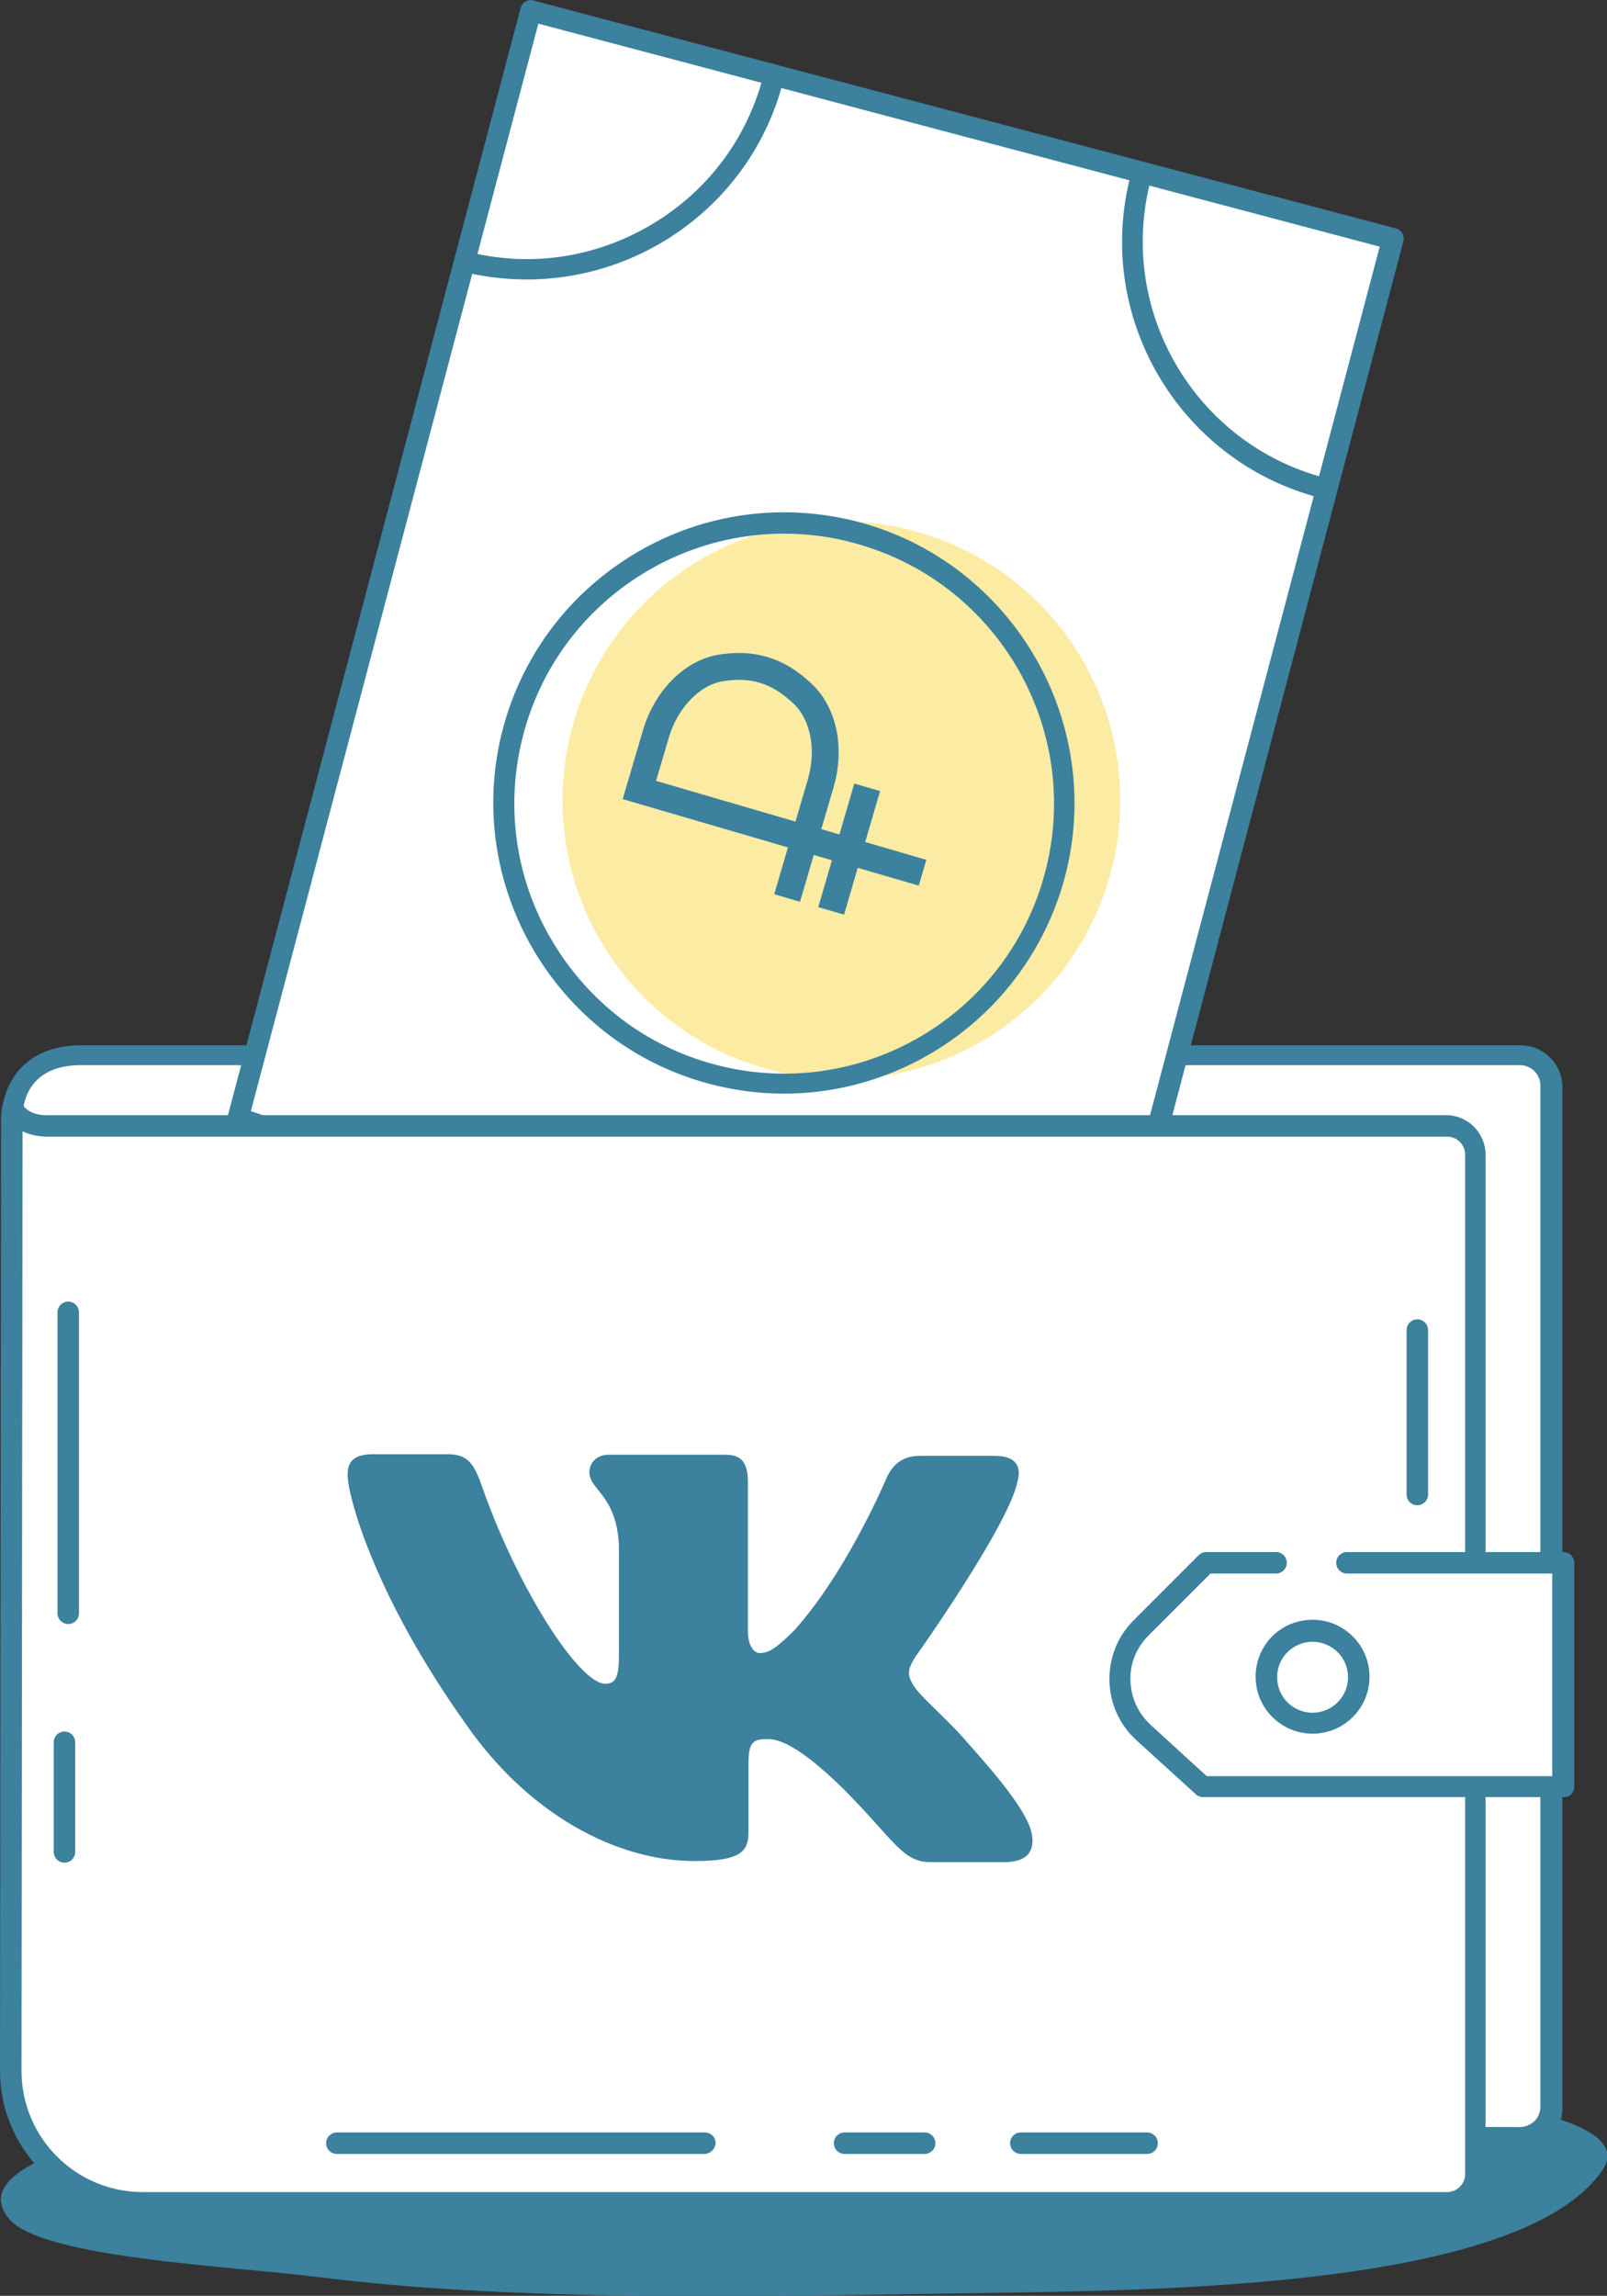 <?xml version="1.0" encoding="utf-8"?>
<!-- Generator: Adobe Illustrator 22.0.1, SVG Export Plug-In . SVG Version: 6.00 Build 0)  -->
<svg version="1.1" xmlns="http://www.w3.org/2000/svg" xmlns:xlink="http://www.w3.org/1999/xlink" x="0px" y="0px"
	 viewBox="0 0 299.1 427.2" style="enable-background:new 0 0 299.1 427.2;" xml:space="preserve">
<rect x="0" y="0" width="299.1" height="427.2" fill="#333333" stroke="none"/>
<style type="text/css">
	.st0{fill:#3C819E;}
	.st1{fill:#FFFFFF;}
	.st2{fill:#6A79A8;}
	.st3{fill:#FCEBA2;}
	.st4{fill:#3A3571;}
	.st5{fill:none;stroke:#3C819E;stroke-width:5;stroke-miterlimit:10;}
</style>
<g id="Ñëîé_3">
</g>
<g id="Ñëîé_4">
</g>
<g id="Ñëîé_5">
	<g>
		<path class="st0" d="M294.2,395.9c4.6,2.2,6.2,4.8,4,8c-15.2,22-83.5,22.3-116.6,22.8c-41.7,0.6-85,1.7-122.5-3
			c-15.7-2-51.3-3.5-57.4-10.8c-16-19.2,97.6-26.1,116-26.6C148.2,385.3,268.2,383.4,294.2,395.9z"/>
		<g>
			<g>
				<path class="st1" d="M7.6,397l275.4,0.8c3.2,0,5.8-2.6,5.8-5.8v-190c0-3.2-2.6-5.8-5.8-5.8H15.3h-0.6
					c-9.3,0.2-12.3,6.3-12.5,11.2l0,0.3L2,385.3c0,0,0.2,4.8,1,7.1s1.9,4.6,1.9,4.6L7.6,397z"/>
				<g>
					<path class="st0" d="M283,399.9C282.9,399.9,282.9,399.9,283,399.9L7.6,399c0,0,0,0-0.1,0L4.9,399c-0.8,0-1.4-0.5-1.7-1.1
						c0-0.1-1.2-2.5-2-4.8c-0.9-2.5-1.1-7.1-1.1-7.6l0.2-177.8c0.2-6,4.1-13,14.4-13.2H283c4.3,0,7.8,3.5,7.8,7.8v190
						c0,2.1-0.8,4-2.3,5.5C287,399.1,285,399.9,283,399.9z M7.6,395l275.3,0.8c0,0,0,0,0,0c1,0,1.9-0.4,2.7-1.1
						c0.7-0.7,1.1-1.7,1.1-2.7v-190c0-2.1-1.7-3.8-3.8-3.8H14.7c-9.5,0.2-10.4,7.1-10.5,9.2l0,0.3L4,385.3c0.1,1.1,0.3,4.7,0.9,6.4
						c0.4,1.2,1,2.5,1.3,3.3L7.6,395z"/>
				</g>
			</g>
			<g>
				<g>
					
						<rect x="62.8" y="18.9" transform="matrix(0.967 0.256 -0.256 0.967 42.92 -32.317)" class="st1" width="166" height="260.1"/>
					<path class="st0" d="M192.8,297.9c-0.2,0-0.3,0-0.5-0.1L31.8,255.4c-0.5-0.1-1-0.5-1.2-0.9c-0.3-0.5-0.3-1-0.2-1.5L96.9,1.5
						c0.3-1.1,1.4-1.7,2.4-1.4l160.5,42.4c0.5,0.1,1,0.5,1.2,0.9c0.3,0.5,0.3,1,0.2,1.5l-66.5,251.5
						C194.5,297.3,193.7,297.9,192.8,297.9z M34.7,252.1l156.6,41.4l65.5-247.6L100.2,4.4L34.7,252.1z"/>
				</g>
				<g id="XMLID_258_">
					<g id="XMLID_261_">
						<g id="XMLID_262_">
							<path class="st2" d="M85.8,49.4l0.5-1.8c24.7,6.5,50.2-8.3,56.7-33l1.8,0.5C137.9,40.8,111.5,56.2,85.8,49.4z"/>
							<path class="st0" d="M98.1,52c-4.2,0-8.4-0.5-12.6-1.6l-1-0.3l1-3.7l1,0.3c11.7,3.1,23.9,1.4,34.4-4.7
								c10.5-6.1,18-15.9,21.1-27.6l0.3-1l3.7,1l-0.3,1C139.9,37.4,119.9,52,98.1,52z"/>
						</g>
					</g>
					<g id="XMLID_259_">
						<g id="XMLID_260_">
							<path class="st2" d="M245.8,91.7c-25.7-6.8-41.1-33.3-34.3-59l1.8,0.5c-6.5,24.7,8.3,50.2,33,56.7L245.8,91.7z"/>
							<path class="st0" d="M246.5,92.9l-1-0.3c-26.2-6.9-42-33.9-35-60.2l0.3-1l3.7,1l-0.3,1c-6.4,24.2,8.1,49.1,32.3,55.5l1,0.3
								L246.5,92.9z"/>
						</g>
					</g>
				</g>
				<g id="XMLID_242_">
					<g id="XMLID_255_">
						<g id="XMLID_257_">
							<path class="st2" d="M78.4,266.1l-1.8-0.5c6.5-24.7-8.3-50.2-33-56.7l0.5-1.8C69.8,213.9,85.2,240.3,78.4,266.1z"/>
							<path class="st0" d="M79.1,267.3l-3.7-1l0.3-1c3.1-11.7,1.4-23.9-4.7-34.4c-6.1-10.5-15.9-18-27.6-21.1l-1-0.3l1-3.7l1,0.3
								c26.2,6.9,42,33.9,35,60.2L79.1,267.3z"/>
						</g>
					</g>
					<g id="XMLID_243_">
						<g id="XMLID_252_">
							<path class="st2" d="M147,284.2l-1.8-0.5c6.8-25.7,33.3-41.1,59-34.3l-0.5,1.8C178.9,244.7,153.5,259.5,147,284.2z"/>
							<path class="st2" d="M147.7,285.4l-3.7-1l0.3-1c6.9-26.2,33.9-42,60.2-35l1,0.3l-1,3.7l-1-0.3c-11.7-3.1-23.9-1.4-34.4,4.7
								c-10.5,6.1-18,15.9-21.1,27.6L147.7,285.4z"/>
						</g>
					</g>
				</g>
				<g id="XMLID_227_">
					<g>
						
							<ellipse id="XMLID_47_" transform="matrix(1 -1.147276e-02 1.147276e-02 1 -1.698 1.807)" class="st3" cx="156.6" cy="148.9" rx="51.9" ry="51.9"/>
						<g id="XMLID_43_">
							<g>
								<g id="XMLID_44_">
									<path class="st4" d="M132.3,200.8c-28.3-7.5-45.2-36.6-37.7-64.9c7.5-28.3,36.6-45.2,64.9-37.7
										c28.3,7.5,45.2,36.6,37.7,64.9C189.7,191.3,160.6,208.3,132.3,200.8z M159,100c-27.3-7.2-55.4,9.1-62.6,36.4
										c-7.2,27.3,9.1,55.4,36.4,62.6c27.3,7.2,55.4-9.1,62.6-36.4C202.6,135.3,186.3,107.2,159,100z"/>
									<path class="st0" d="M145.9,203.5c-4.6,0-9.2-0.6-13.8-1.8h0c-28.8-7.6-46.1-37.3-38.5-66.1c3.7-13.9,12.6-25.6,25.1-32.9
										c12.5-7.3,27.1-9.2,41-5.6c28.8,7.6,46.1,37.3,38.5,66.1C191.7,187.5,169.8,203.5,145.9,203.5z M145.9,99.3
										c-22.2,0-42.6,14.9-48.5,37.4c-3.4,12.9-1.6,26.5,5.2,38.1c6.8,11.6,17.6,19.9,30.5,23.3c26.8,7.1,54.3-8.9,61.4-35.7
										c7.1-26.8-8.9-54.3-35.7-61.4C154.4,99.8,150.1,99.3,145.9,99.3z"/>
								</g>
							</g>
						</g>
					</g>
				</g>
			</g>
			<g>
				<path id="XMLID_224_" class="st1" d="M2,385.3l0.2-177.4l0.2-1.6c0,0,1.5,3.5,7.3,3.2h259.5c3,0,5.4,2.4,5.4,5.4v189.6
					c0,3-2.4,5.4-5.4,5.4H26.6C13,409.9,2,398.9,2,385.3z"/>
				<g id="XMLID_223_">
					<path class="st0" d="M269.3,411.9H26.6C11.9,411.9,0,399.9,0,385.3c0,0,0,0,0,0l0.2-177.4c0-0.1,0-0.2,0-0.3l0.2-1.6
						c0.1-0.9,0.8-1.6,1.7-1.7c0.9-0.1,1.7,0.4,2.1,1.2c0,0.1,1.2,2.3,5.3,2c0,0,0.1,0,0.1,0h259.5c4.1,0,7.4,3.3,7.4,7.4v189.6
						C276.7,408.6,273.4,411.9,269.3,411.9z M4,385.3c0,12.5,10.1,22.6,22.6,22.6h242.7c1.9,0,3.4-1.5,3.4-3.4V214.9
						c0-1.9-1.5-3.4-3.4-3.4H9.8c-2.4,0.1-4.2-0.3-5.6-1L4,385.3L4,385.3z"/>
				</g>
			</g>
			<g>
				<path id="XMLID_222_" class="st1" d="M291,290.8h-66.5l-12.1,12.1c-5.5,5.5-5.3,14.4,0.5,19.6l11,10l67.1,0V290.8z"/>
				<g id="XMLID_221_">
					<path class="st0" d="M291,334.4L291,334.4l-67.1,0c-0.5,0-1-0.2-1.3-0.5l-11-10c-3.2-2.9-5-6.8-5.1-11.1
						c-0.1-4.3,1.5-8.3,4.5-11.3l12.1-12.1c0.4-0.4,0.9-0.6,1.4-0.6h13c1.1,0,2,0.9,2,2c0,1.1-0.9,2-2,2h-12.2l-11.5,11.5
						c-2.3,2.3-3.5,5.2-3.4,8.4c0.1,3.2,1.4,6.1,3.8,8.3l10.4,9.5l64.3,0v-37.7h-38.2c-1.1,0-2-0.9-2-2c0-1.1,0.9-2,2-2H291
						c1.1,0,2,0.9,2,2v41.7c0,0.5-0.2,1-0.6,1.4S291.6,334.4,291,334.4z"/>
				</g>
				<g id="XMLID_220_">
					<path class="st0" d="M244.3,322.6c-5.8,0-10.6-4.7-10.6-10.6s4.7-10.6,10.6-10.6c5.8,0,10.6,4.7,10.6,10.6
						S250.1,322.6,244.3,322.6z M244.3,305.5c-3.6,0-6.6,2.9-6.6,6.6c0,3.6,2.9,6.6,6.6,6.6c3.6,0,6.6-2.9,6.6-6.6
						C250.9,308.4,247.9,305.5,244.3,305.5z"/>
				</g>
			</g>
			<g>
				<g>
					<path class="st0" d="M263.8,280.1c-1.1,0-2-0.9-2-2v-30.6c0-1.1,0.9-2,2-2c1.1,0,2,0.9,2,2v30.6
						C265.8,279.2,264.9,280.1,263.8,280.1z"/>
				</g>
				<g>
					<path class="st0" d="M172.1,400.8h-14.9c-1.1,0-2-0.9-2-2c0-1.1,0.9-2,2-2h14.9c1.1,0,2,0.9,2,2
						C174.1,399.9,173.2,400.8,172.1,400.8z"/>
				</g>
				<g>
					<path class="st0" d="M213.5,400.8H190c-1.1,0-2-0.9-2-2c0-1.1,0.9-2,2-2h23.5c1.1,0,2,0.9,2,2
						C215.5,399.9,214.6,400.8,213.5,400.8z"/>
				</g>
				<g>
					<path class="st0" d="M131.1,400.8H62.7c-1.1,0-2-0.9-2-2c0-1.1,0.9-2,2-2h68.5c1.1,0,2,0.9,2,2
						C133.1,399.9,132.2,400.8,131.1,400.8z"/>
				</g>
				<g>
					<path class="st0" d="M12.7,302.2c-1.1,0-2-0.9-2-2v-56c0-1.1,0.9-2,2-2s2,0.9,2,2v56C14.7,301.3,13.8,302.2,12.7,302.2z"/>
				</g>
				<g>
					<path class="st0" d="M12,346.6c-1.1,0-2-0.9-2-2v-20.4c0-1.1,0.9-2,2-2c1.1,0,2,0.9,2,2v20.4C14,345.7,13.1,346.6,12,346.6z"/>
				</g>
			</g>
		</g>
		<g>
			<line class="st5" x1="154.7" y1="169.5" x2="161.4" y2="146.5"/>
			<path class="st5" d="M146.5,167.1l6.3-21.5c1.8-6.3,0.5-12.8-3.4-16.5c-4.5-4.3-9.3-5.8-15.3-4.8c-5.3,0.9-10.1,5.8-12,12.2
				l-3.1,10.5l52.7,15.4"/>
		</g>
		<path class="st0" d="M189.3,276c0.9-3,0-5.1-4.2-5.1h-13.9c-3.5,0-5.1,1.9-6.1,3.9c0,0-7.2,17.3-17.2,28.5
			c-3.2,3.2-4.7,4.3-6.5,4.3c-0.9,0-2.2-1.1-2.2-4.1v-27.7c0-3.5-1.1-5.1-4.1-5.1h-21.9c-2.2,0-3.5,1.6-3.5,3.2
			c0,3.4,5,4.2,5.5,13.6v20.5c0,4.5-0.8,5.3-2.6,5.3c-4.7,0-16.2-17.4-23.1-37.3c-1.4-3.9-2.7-5.4-6.2-5.4H69.4
			c-4.1,0-4.7,1.9-4.7,3.9c0,3.6,4.7,22,22,46.3c11.5,16.6,27.8,25.5,42.6,25.5c8.9,0,10-2,10-5.4v-12.6c0-4.1,0.8-4.7,3.6-4.7
			c2,0,5.7,1.1,13.9,9.1c9.5,9.5,11.1,13.8,16.3,13.8h13.9c4.1,0,5.9-2,4.9-5.9c-1.2-3.9-5.8-9.6-11.8-16.3c-3.2-3.8-8.1-8-9.6-10
			c-2-2.7-1.5-3.8,0-6.2C170.5,308.2,187.5,284.1,189.3,276"/>
	</g>
</g>
</svg>
